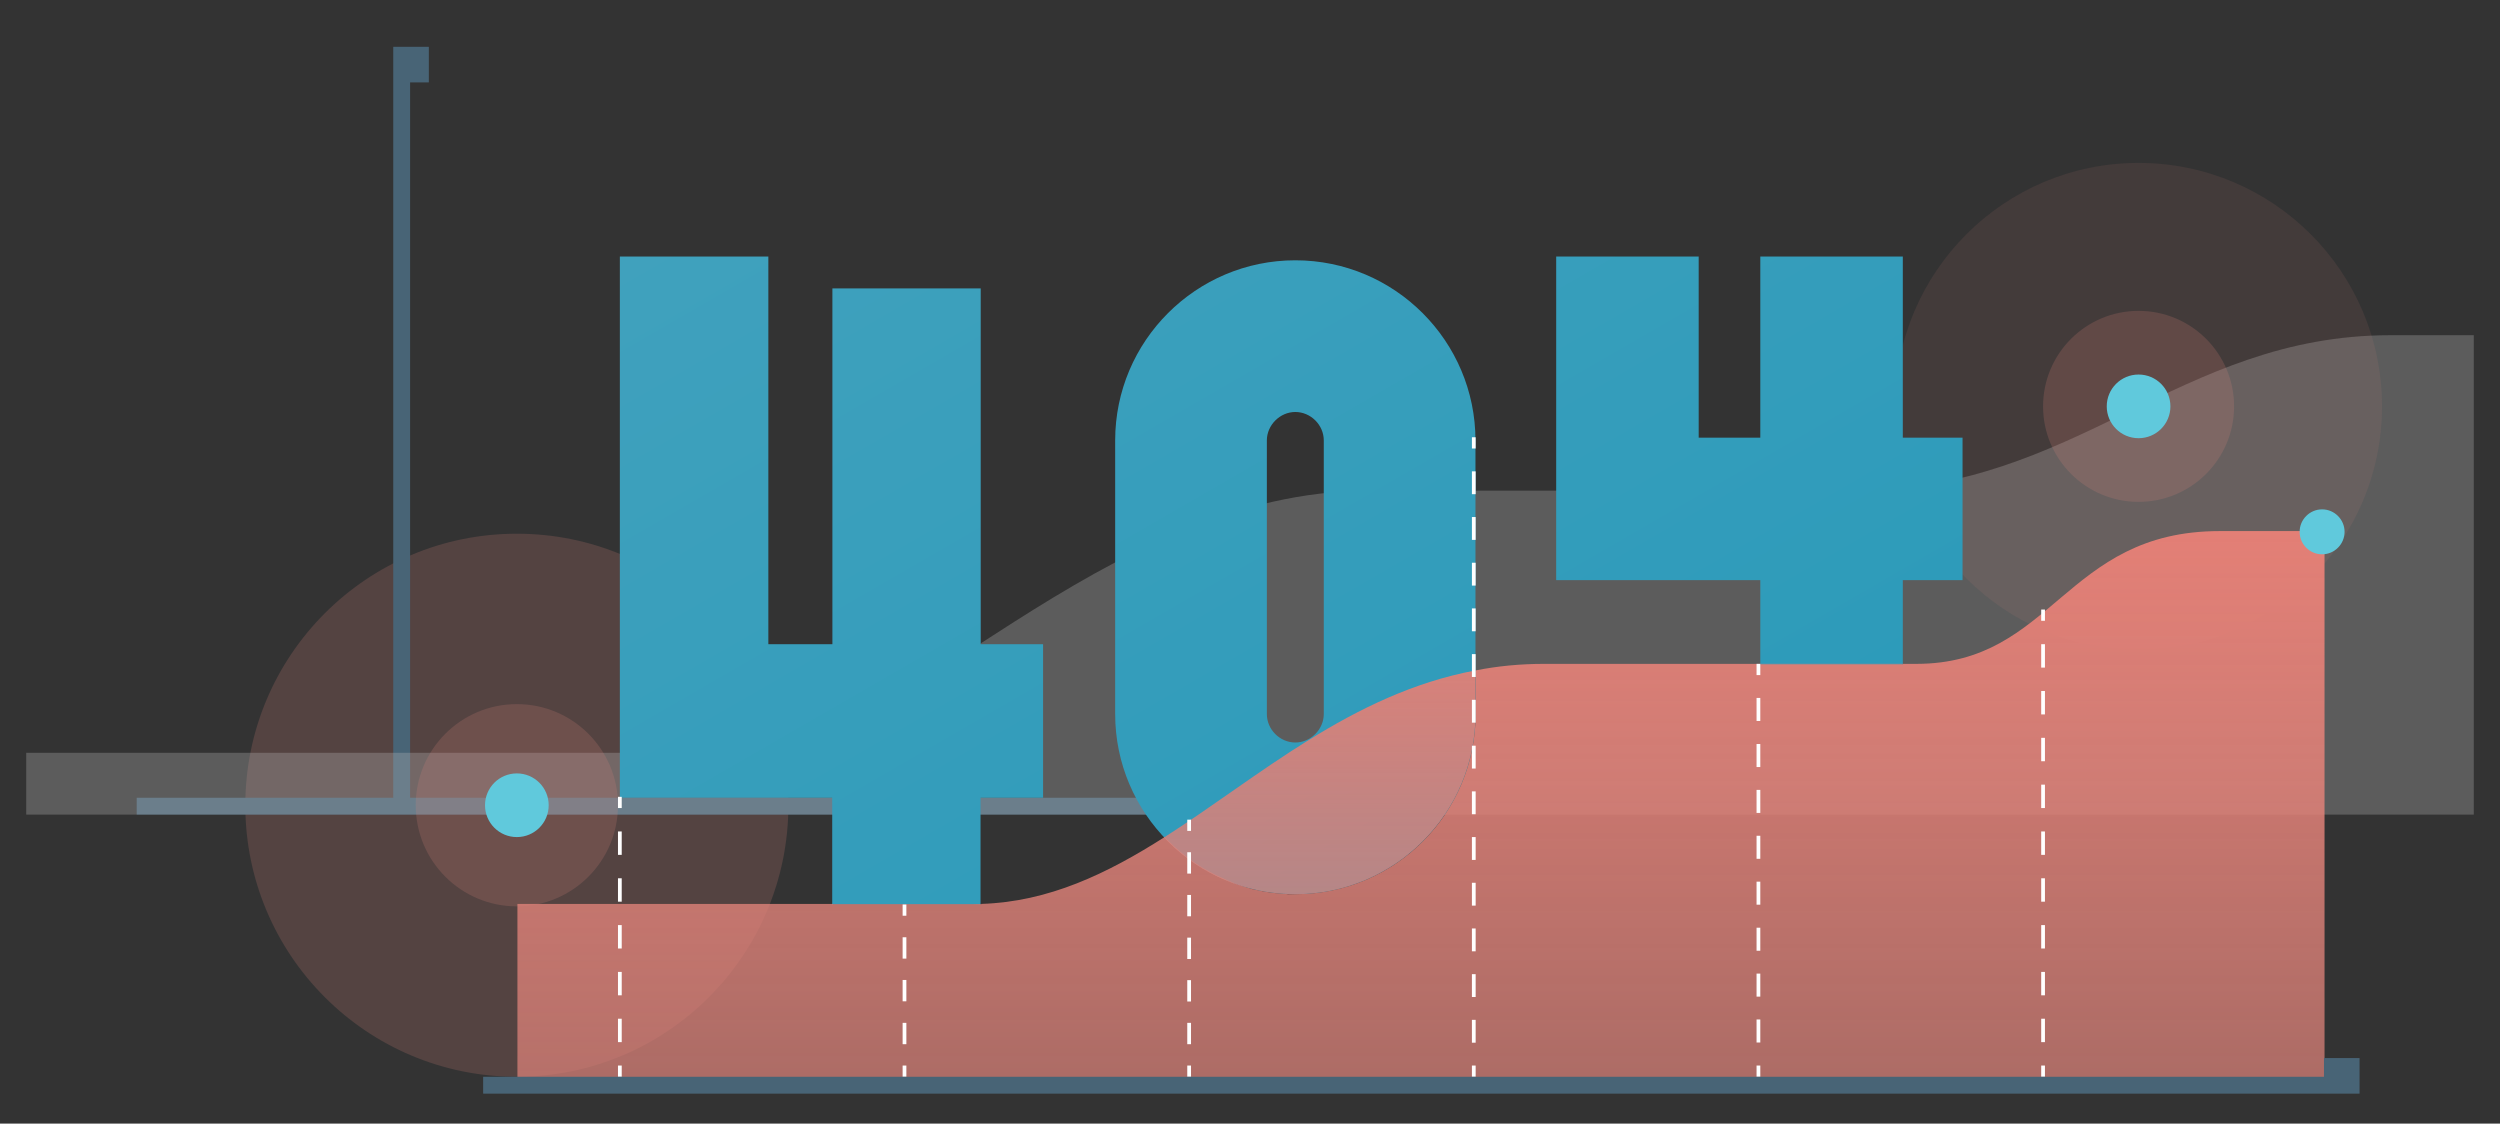 <?xml version="1.0" encoding="utf-8"?>
<!-- Generator: Adobe Illustrator 22.1.0, SVG Export Plug-In . SVG Version: 6.00 Build 0)  -->
<svg version="1.1" id="图层_1" xmlns="http://www.w3.org/2000/svg" xmlns:xlink="http://www.w3.org/1999/xlink" x="0px" y="0px"
	 viewBox="0 0 1335 600" style="enable-background:new 0 0 1335 600;" xml:space="preserve">
<rect x="0" y="0" width="1335" height="600" fill="#333333" stroke="none"/>
<style type="text/css">
	.st0{fill:none;stroke:#E5E5E5;stroke-width:5;stroke-miterlimit:10;}
	.st1{fill:#E5E5E5;}
	.st2{fill:none;stroke:#E5E5E5;stroke-width:4;stroke-miterlimit:10;}
	.st3{fill:none;stroke:#E5E5E5;stroke-width:4;stroke-miterlimit:10;stroke-dasharray:12.245,12.245;}
	.st4{fill:none;stroke:#5DB4C6;stroke-width:5;stroke-miterlimit:10;}
	.st5{fill:none;stroke:#5DB4C6;stroke-width:5;stroke-miterlimit:10;stroke-dasharray:12.027,12.027;}
	.st6{fill:none;stroke:#5DB4C6;stroke-width:5;stroke-miterlimit:10;stroke-dasharray:11.201,11.201;}
	.st7{fill:none;stroke:#E5E5E5;stroke-width:4;stroke-miterlimit:10;stroke-dasharray:11.76,11.76;}
	.st8{fill:#5DB4C6;}
	.st9{fill:#D7817A;}
	.st10{fill:#405360;}
	.st11{opacity:0.2;}
	.st12{fill:#486476;}
	.st13{opacity:0.3;fill:#BABABA;}
	.st14{opacity:0.1;}
	.st15{fill:url(#SVGID_1_);}
	.st16{fill:url(#SVGID_2_);}
	.st17{fill:url(#SVGID_3_);}
	.st18{fill:url(#SVGID_4_);}
	.st19{fill:url(#SVGID_5_);}
	.st20{fill:#60C9DC;}
	.st21{fill:#FFFFFF;}
	.st22{fill:#3384A0;}
	.st23{fill:none;stroke:#5DB4C6;stroke-width:9;stroke-linecap:round;stroke-miterlimit:10;}
	.st24{fill:none;stroke:#5DB4C6;stroke-width:18;stroke-linecap:round;stroke-miterlimit:10;}
</style>
<g>
	<g class="st11">
		<circle class="st9" cx="276" cy="430" r="145"/>
	</g>
	<polygon class="st12" points="219,426 219,44 229,44 229,25 219,25 210,25 210,44 210,426 73,426 73,435 772,435 772,426 	"/>
	<path class="st13" d="M14,402c0,0,301.6,0,384,0s189.5-140,333.7-140s140.1,0,258.5,0s173-83,286.3-83h44.5v256H14V402z"/>
	<g class="st11">
		<circle class="st9" cx="276" cy="430" r="54"/>
	</g>
	<g class="st14">
		<circle class="st9" cx="1142" cy="217" r="130"/>
	</g>
	<g class="st11">
		<circle class="st9" cx="1142" cy="217" r="51"/>
	</g>
	<linearGradient id="SVGID_1_" gradientUnits="userSpaceOnUse" x1="790.989" y1="484.945" x2="525.327" y2="24.805">
		<stop  offset="0" style="stop-color:#2D9BBA"/>
		<stop  offset="1" style="stop-color:#40A1BD"/>
	</linearGradient>
	<path class="st15" d="M1048,309.8h-31.9V355H940v-45.2h-32.9H831v-76.1V137h76.1v96.7H940V137h76.1v96.7h31.9V309.8z M787.9,235.2
		v146.1c0,53.1-43.2,96.2-96.2,96.2c-53.1,0-96.2-43.2-96.2-96.2V235.2c0-53.1,43.2-96.2,96.2-96.2
		C744.8,139,787.9,182.2,787.9,235.2z M706.9,235.2c0-8.3-7-15.2-15.2-15.2s-15.2,7-15.2,15.2v146.1c0,8.3,7,15.2,15.2,15.2
		s15.2-7,15.2-15.2V235.2z M523.7,154h-79.2v190h-34.2V137H331v207v82h79.2h34.2v57h79.2v-57H557v-82h-33.3V154z"/>
	<g>
		<linearGradient id="SVGID_2_" gradientUnits="userSpaceOnUse" x1="978.015" y1="355" x2="978.015" y2="354.5">
			<stop  offset="0" style="stop-color:#D7817A;stop-opacity:0.8"/>
			<stop  offset="1" style="stop-color:#D7817A"/>
		</linearGradient>
		<path class="st16" d="M1016.1,354.5c-28,0-52.1,0-76.1,0v0.5h76.1V354.5z"/>
		<linearGradient id="SVGID_3_" gradientUnits="userSpaceOnUse" x1="484.113" y1="483" x2="484.113" y2="482.756">
			<stop  offset="0" style="stop-color:#D7817A;stop-opacity:0.8"/>
			<stop  offset="1" style="stop-color:#D7817A"/>
		</linearGradient>
		<path class="st17" d="M523.7,482.8c-1.3,0-2.7,0.1-4,0.1c-21.3,0-47.7,0-75.2,0v0.2h79.2V482.8z"/>
		<linearGradient id="SVGID_4_" gradientUnits="userSpaceOnUse" x1="704.78" y1="477.5" x2="704.78" y2="357.943">
			<stop  offset="0" style="stop-color:#D7817A;stop-opacity:0.8"/>
			<stop  offset="1" style="stop-color:#D7817A"/>
		</linearGradient>
		<path class="st18" d="M691.7,477.5c53.1,0,96.2-43.2,96.2-96.2v-23.3c-66.4,12.5-115.6,56.9-166.3,89.2
			C639.2,465.8,664.1,477.5,691.7,477.5z"/>
	</g>
	<linearGradient id="SVGID_5_" gradientUnits="userSpaceOnUse" x1="758.504" y1="579.5" x2="758.504" y2="283.584">
		<stop  offset="0" style="stop-color:#E0847B;stop-opacity:0.7"/>
		<stop  offset="1" style="stop-color:#E37F76"/>
	</linearGradient>
	<path class="st19" d="M1185.3,283.6c-82.9,0-88.8,70.9-161.9,70.9c-2.5,0-4.9,0-7.3,0v0.5H940v-0.5c-35.1,0-69.8,0-115.3,0
		c-12.9,0-25.1,1.2-36.7,3.5v23.3c0,53.1-43.2,96.2-96.2,96.2c-0.8,0-1.7,0-2.5,0c-0.3,0-0.5,0-0.8,0c-0.6,0-1.1,0-1.7-0.1
		c-0.3,0-0.6,0-1-0.1c-0.5,0-1-0.1-1.5-0.1c-0.3,0-0.7-0.1-1-0.1c-0.5,0-1-0.1-1.5-0.1c-0.3,0-0.7-0.1-1-0.1c-0.5-0.1-1-0.1-1.4-0.2
		c-0.3,0-0.7-0.1-1-0.1c-0.5-0.1-0.9-0.1-1.4-0.2c-0.3-0.1-0.7-0.1-1-0.2c-0.5-0.1-0.9-0.2-1.4-0.2c-0.3-0.1-0.7-0.1-1-0.2
		c-0.5-0.1-0.9-0.2-1.4-0.3c-0.3-0.1-0.7-0.1-1-0.2c-0.5-0.1-0.9-0.2-1.4-0.3c-0.3-0.1-0.6-0.2-1-0.2c-0.5-0.1-0.9-0.2-1.4-0.4
		c-0.3-0.1-0.6-0.2-0.9-0.3c-0.5-0.1-1-0.3-1.4-0.4c-0.3-0.1-0.6-0.2-0.9-0.3c-0.5-0.1-1-0.3-1.5-0.5c-0.3-0.1-0.6-0.2-0.8-0.3
		c-0.5-0.2-1-0.3-1.5-0.5c-0.3-0.1-0.5-0.2-0.8-0.3c-0.5-0.2-1-0.4-1.5-0.6c-0.2-0.1-0.5-0.2-0.7-0.3c-0.5-0.2-1-0.4-1.5-0.6
		c-0.2-0.1-0.4-0.2-0.7-0.3c-0.5-0.2-1.1-0.5-1.6-0.7c-0.2-0.1-0.4-0.2-0.6-0.3c-0.6-0.2-1.1-0.5-1.7-0.8c-0.2-0.1-0.3-0.2-0.5-0.2
		c-0.6-0.3-1.2-0.6-1.7-0.8c-0.1-0.1-0.3-0.1-0.4-0.2c-0.6-0.3-1.2-0.6-1.8-1c-0.1,0-0.2-0.1-0.3-0.1c-0.7-0.4-1.3-0.7-2-1.1
		c0,0-0.1,0-0.1,0c-8.4-4.8-16-10.8-22.6-17.8c0,0,0,0,0,0c-30.6,19.5-61.9,34.6-97.9,35.7v0.2h-79.2v-0.2c-79.7,0-168.5,0-168.5,0
		v96.7h965V283.6C1234.4,283.6,1218.9,283.6,1185.3,283.6z"/>
	<path class="st20" d="M293,430c0,9.4-7.6,17-17,17s-17-7.6-17-17s7.6-17,17-17S293,420.6,293,430z M1142,200c-9.4,0-17,7.6-17,17
		s7.6,17,17,17s17-7.6,17-17S1151.4,200,1142,200z M1240,272c-6.6,0-12,5.4-12,12c0,6.6,5.4,12,12,12s12-5.4,12-12
		C1252,277.4,1246.6,272,1240,272z"/>
	<path class="st21" d="M1090,569h2v6h-2V569z M1090,506.5h2V494h-2V506.5z M1090,531.5h2V519h-2V531.5z M1090,481.5h2V469h-2V481.5z
		 M1090,556.5h2V544h-2V556.5z M1090,406.5h2V394h-2V406.5z M1090,381.5h2V369h-2V381.5z M1090,456.5h2V444h-2V456.5z M1090,356.5h2
		V344h-2V356.5z M1090,431.5h2V419h-2V431.5z M1090,325.5v6h2v-6H1090z M938,575h2v-6h-2V575z M938,507.7h2v-12.3h-2V507.7z
		 M938,483.1h2v-12.3h-2V483.1z M938,532.2h2v-12.3h-2V532.2z M938,556.7h2v-12.3h-2V556.7z M938,434.1h2v-12.3h-2V434.1z M938,385
		h2v-12.3h-2V385z M938,409.6h2v-12.3h-2V409.6z M938,458.6h2v-12.3h-2V458.6z M938,360.5h2v-6h-2V360.5z M786,575h2v-6h-2V575z
		 M786,434.8h2v-12.2h-2V434.8z M786,459.2h2V447h-2V459.2z M786,483.6h2v-12.2h-2V483.6z M786,556.8h2v-12.2h-2V556.8z M786,532.4
		h2v-12.2h-2V532.4z M786,508h2v-12.2h-2V508z M786,361.5h2v-12.2h-2V361.5z M786,312.7h2v-12.2h-2V312.7z M786,288.3h2v-12.2h-2
		V288.3z M786,410.4h2v-12.2h-2V410.4z M786,263.9h2v-12.2h-2V263.9z M786,385.9h2v-12.2h-2V385.9z M786,337.1h2v-12.2h-2V337.1z
		 M786,239.5h2v-6h-2V239.5z M634,575h2v-6h-2V575z M634,557.6h2v-11.4h-2V557.6z M634,534.8h2v-11.4h-2V534.8z M634,512.1h2v-11.4
		h-2V512.1z M634,489.3h2v-11.4h-2V489.3z M634,466.5h2v-11.4h-2V466.5z M634,443.7h2v-6h-2V443.7z M482,575h2v-6h-2V575z
		 M482,557.6h2v-11.4h-2V557.6z M482,511.9h2v-11.4h-2V511.9z M482,534.7h2v-11.4h-2V534.7z M482,489h2v-6h-2V489z M330,575h2v-6h-2
		V575z M330,556.5h2V544h-2V556.5z M330,506.5h2V494h-2V506.5z M330,531.5h2V519h-2V531.5z M330,456.5h2V444h-2V456.5z M330,481.5h2
		V469h-2V481.5z M330,431.5h2v-6h-2V431.5z"/>
	<polygon class="st12" points="1241,565 1241,575 258,575 258,584 1241,584 1242,584 1260,584 1260,565 	"/>
</g>
</svg>
